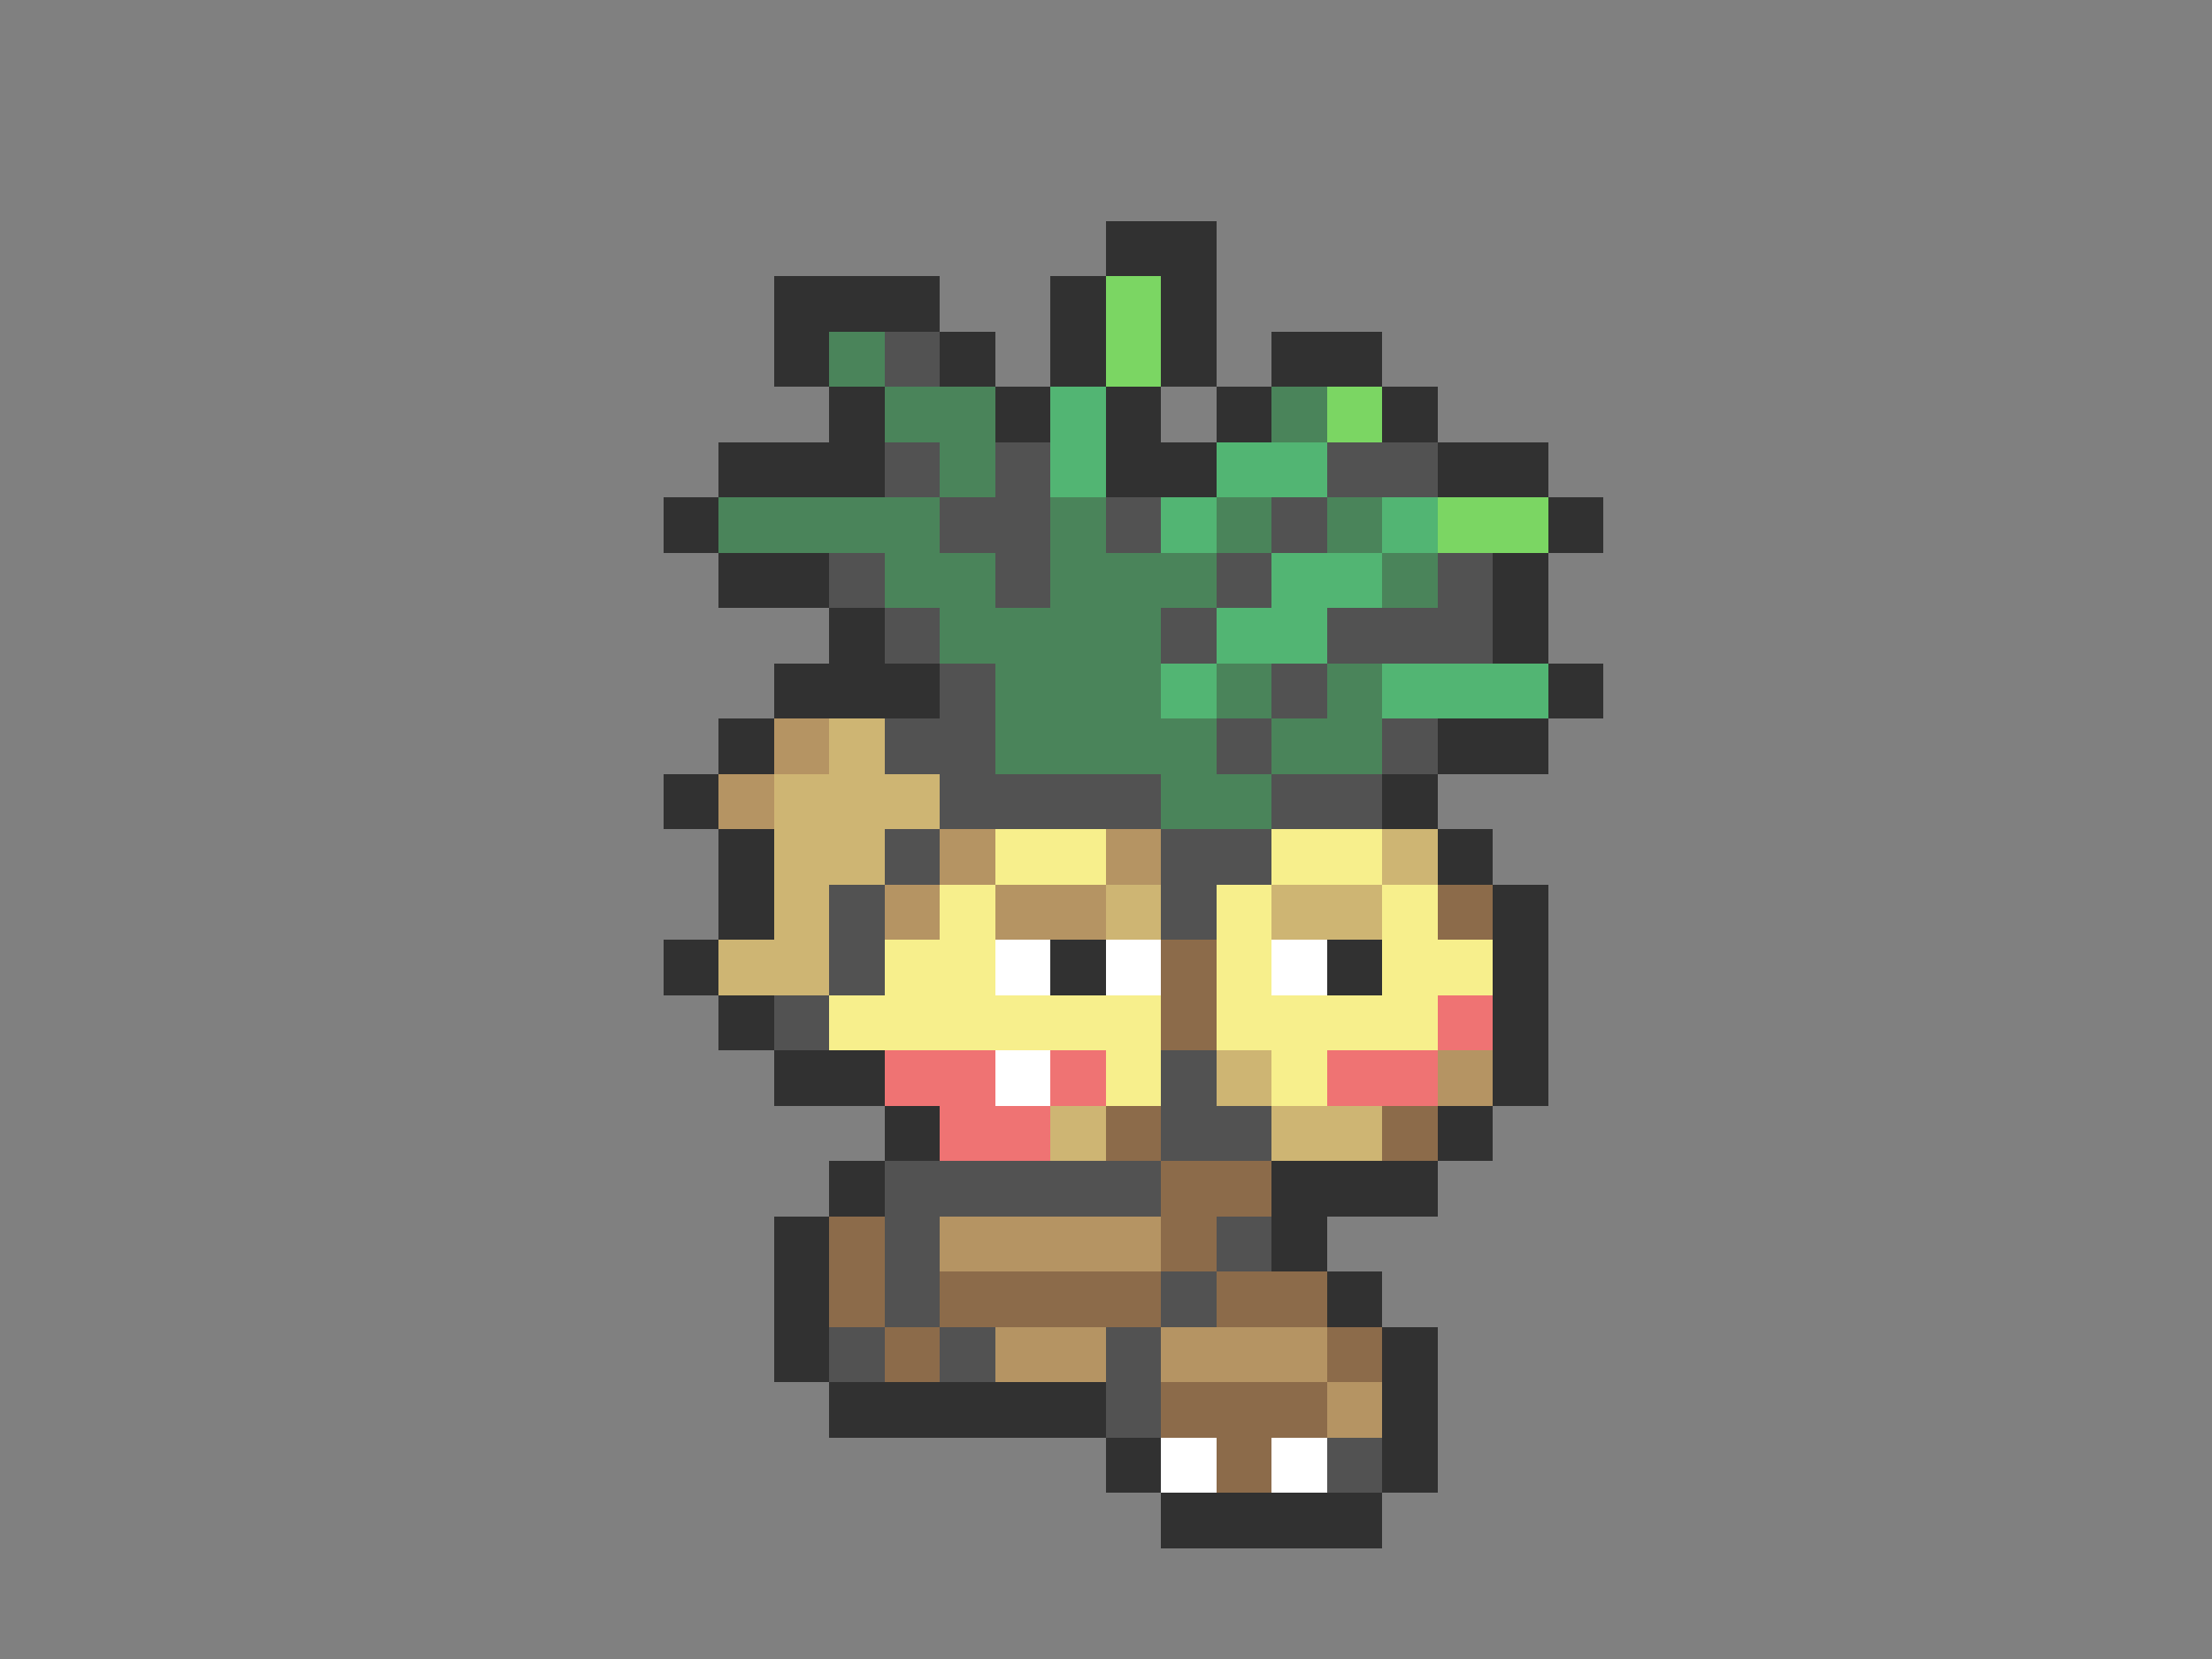 <svg xmlns="http://www.w3.org/2000/svg" viewBox="0 -0.5 40 30" shape-rendering="crispEdges">
<rect x="0" y="-0.5" width="40" height="30" fill="#808080" stroke="none"/>
<path stroke="#313131" d="M20 4h2M14 5h3M19 5h1M21 5h1M14 6h1M17 6h1M19 6h1M21 6h1M23 6h2M15 7h1M18 7h1M20 7h1M22 7h1M25 7h1M13 8h3M20 8h2M26 8h2M12 9h1M28 9h1M13 10h2M27 10h1M15 11h1M27 11h1M14 12h3M28 12h1M13 13h1M26 13h2M12 14h1M25 14h1M13 15h1M26 15h1M13 16h1M27 16h1M12 17h1M19 17h1M24 17h1M27 17h1M13 18h1M27 18h1M14 19h2M27 19h1M16 20h1M26 20h1M15 21h1M23 21h3M14 22h1M23 22h1M14 23h1M24 23h1M14 24h1M25 24h1M15 25h5M25 25h1M20 26h1M25 26h1M21 27h4" />
<path stroke="#7bd663" d="M20 5h1M20 6h1M24 7h1M26 9h2" />
<path stroke="#4a845a" d="M15 6h1M16 7h2M23 7h1M17 8h1M13 9h4M19 9h1M22 9h1M24 9h1M16 10h2M19 10h3M25 10h1M17 11h4M18 12h3M22 12h1M24 12h1M18 13h4M23 13h2M21 14h2" />
<path stroke="#525252" d="M16 6h1M16 8h1M18 8h1M24 8h2M17 9h2M20 9h1M23 9h1M15 10h1M18 10h1M22 10h1M26 10h1M16 11h1M21 11h1M24 11h3M17 12h1M23 12h1M16 13h2M22 13h1M25 13h1M17 14h4M23 14h2M16 15h1M21 15h2M15 16h1M21 16h1M15 17h1M14 18h1M21 19h1M21 20h2M16 21h5M16 22h1M22 22h1M16 23h1M21 23h1M15 24h1M17 24h1M20 24h1M20 25h1M24 26h1" />
<path stroke="#52b573" d="M19 7h1M19 8h1M22 8h2M21 9h1M25 9h1M23 10h2M22 11h2M21 12h1M25 12h3" />
<path stroke="#b59463" d="M14 13h1M13 14h1M17 15h1M20 15h1M16 16h1M18 16h2M26 19h1M17 22h4M18 24h2M21 24h3M24 25h1" />
<path stroke="#ceb573" d="M15 13h1M14 14h3M14 15h2M25 15h1M14 16h1M20 16h1M23 16h2M13 17h2M22 19h1M19 20h1M23 20h2" />
<path stroke="#f7ef8c" d="M18 15h2M23 15h2M17 16h1M22 16h1M25 16h1M16 17h2M22 17h1M25 17h2M15 18h6M22 18h4M20 19h1M23 19h1" />
<path stroke="#8c6b4a" d="M26 16h1M21 17h1M21 18h1M20 20h1M25 20h1M21 21h2M15 22h1M21 22h1M15 23h1M17 23h4M22 23h2M16 24h1M24 24h1M21 25h3M22 26h1" />
<path stroke="#ffffff" d="M18 17h1M20 17h1M23 17h1M18 19h1M21 26h1M23 26h1" />
<path stroke="#ef7373" d="M26 18h1M16 19h2M19 19h1M24 19h2M17 20h2" />
</svg>